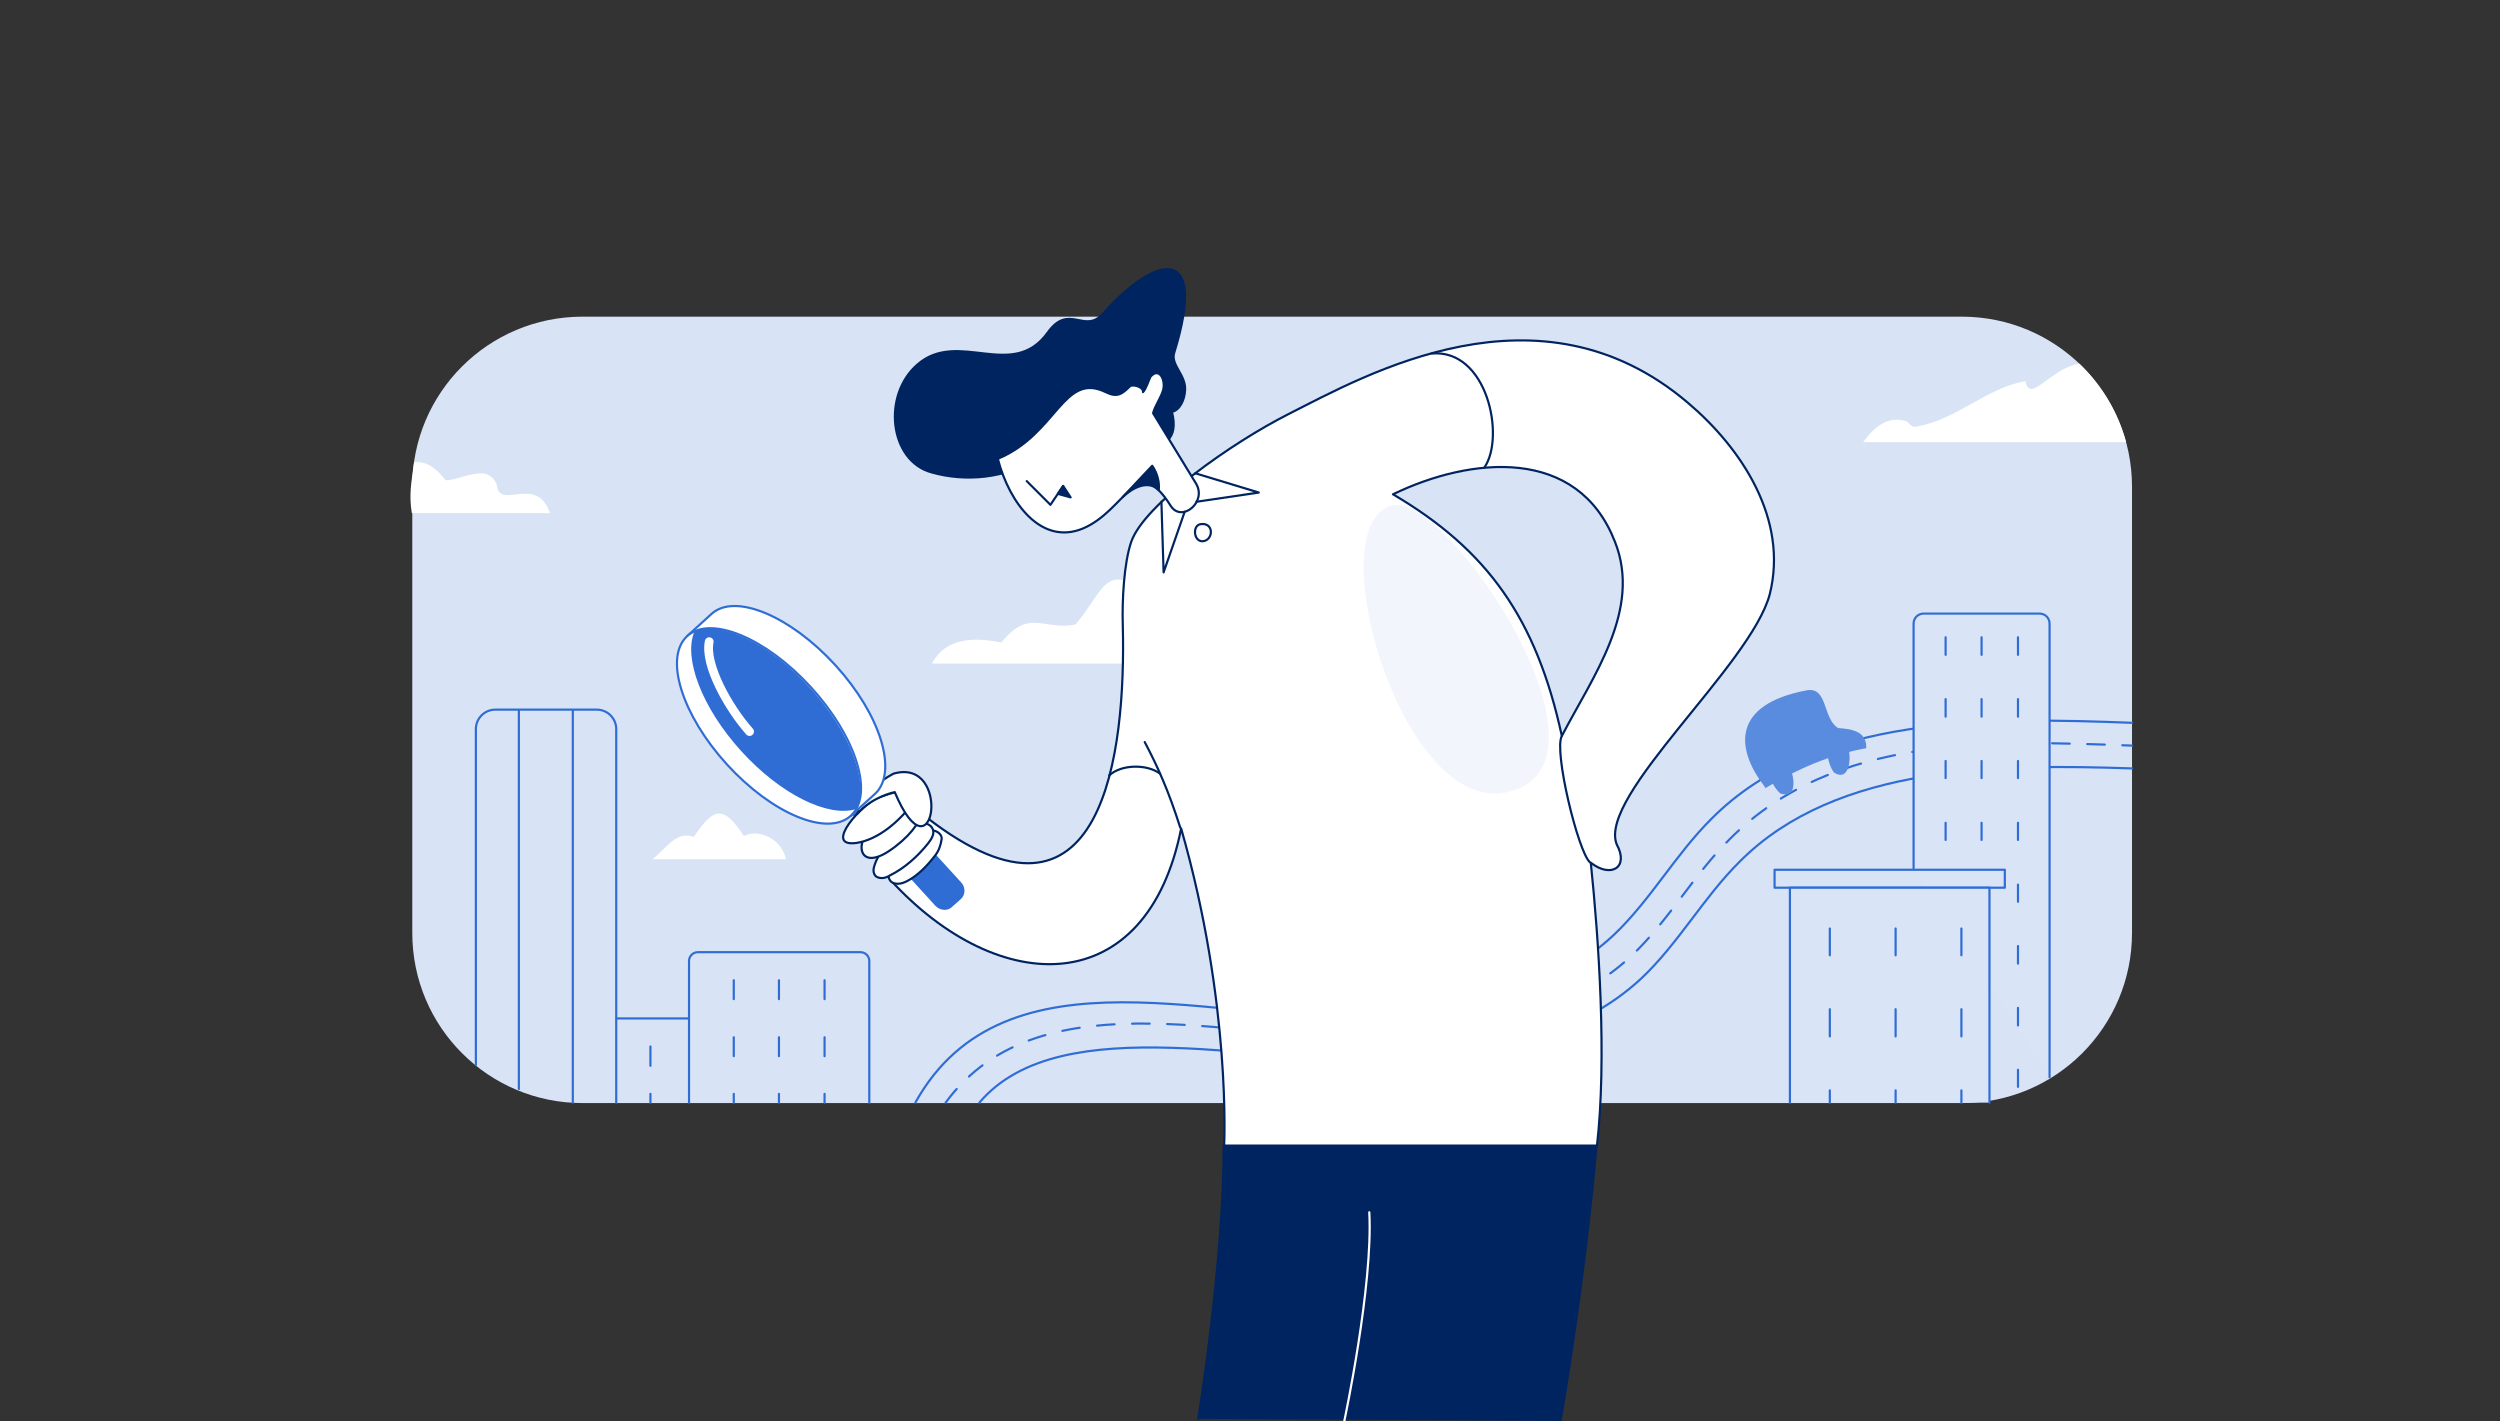 <svg width="570" height="324" viewBox="0 0 570 324" fill="none" xmlns="http://www.w3.org/2000/svg">
<rect x="0" y="0" width="570" height="324" fill="#333333" stroke="none"/>
<path opacity="0.988" d="M132.8 72.2H447.3C468.7 72.2 486.1 89.5 486.1 111V212.7C486.1 234.1 468.8 251.5 447.3 251.5H132.8C111.4 251.5 94 234.2 94 212.7V110.9C94 89.5 111.4 72.2 132.8 72.2Z" fill="#D9E4F7"/>
<path d="M93.9 117H125.4C122.3 108 113.8 116.5 113.3 110.6C111.2 105.3 105.3 109.5 101.6 109.5C99.9 107.3 97.6 105 94.4 105.4C93.8 110.1 93.2 112.7 93.9 117Z" fill="white"/>
<path d="M148.7 195.9H179.2C178.3 191.5 173.3 188.8 169.6 190.6C165 183.6 162.8 183.9 158.2 190.8C154 189.3 151.7 193.8 148.7 195.9Z" fill="white"/>
<path d="M262.8 136.7C252 126.9 251.8 134.8 245.2 142.4C237.7 143.8 234.7 138.6 228.3 146.5C222.1 145.2 215.5 145.4 212.5 151.3H260C260 151.3 265.1 138.8 262.8 136.7Z" fill="white"/>
<path fill-rule="evenodd" clip-rule="evenodd" d="M474.079 82.908C479.121 87.713 482.871 93.865 484.75 100.8H424.8C427.2 97.5 430.4 94.6 434.8 96.1C434.874 96.174 434.947 96.249 435.019 96.324C435.632 96.956 436.216 97.558 437.2 97.2C441.6 96.45 445.55 94.25 449.5 92.05C453.45 89.85 457.4 87.65 461.8 86.9C462.347 89.864 464.058 88.607 466.612 86.732C468.629 85.251 471.171 83.385 474.079 82.908Z" fill="white"/>
<path d="M108.5 242.8V166.2C108.5 163.8 110.5 161.8 112.9 161.8H136.1C138.5 161.8 140.5 163.8 140.5 166.2V251.4" stroke="#2F6DD5" stroke-width="0.5" stroke-linecap="round" stroke-linejoin="round"/>
<path d="M157.1 251.4V219.1C157.1 218 158 217.1 159.1 217.1H196.2C197.3 217.1 198.2 218 198.2 219.1V251.4" stroke="#2F6DD5" stroke-width="0.5" stroke-linecap="round" stroke-linejoin="round"/>
<path d="M140.6 232.2H157.1" stroke="#2F6DD5" stroke-width="0.5" stroke-linecap="round" stroke-linejoin="round"/>
<path d="M118.3 162V248.3" stroke="#2F6DD5" stroke-width="0.5" stroke-linecap="round" stroke-linejoin="round"/>
<path d="M130.6 162V251.4" stroke="#2F6DD5" stroke-width="0.5" stroke-linecap="round" stroke-linejoin="round"/>
<path d="M167.3 227.8V223.5" stroke="#2F6DD5" stroke-width="0.5" stroke-linecap="round" stroke-linejoin="round"/>
<path d="M177.6 227.8V223.5" stroke="#2F6DD5" stroke-width="0.5" stroke-linecap="round" stroke-linejoin="round"/>
<path d="M188 227.8V223.5" stroke="#2F6DD5" stroke-width="0.5" stroke-linecap="round" stroke-linejoin="round"/>
<path d="M167.3 240.8V236.5" stroke="#2F6DD5" stroke-width="0.5" stroke-linecap="round" stroke-linejoin="round"/>
<path d="M177.6 240.8V236.5" stroke="#2F6DD5" stroke-width="0.5" stroke-linecap="round" stroke-linejoin="round"/>
<path d="M188 240.8V236.5" stroke="#2F6DD5" stroke-width="0.5" stroke-linecap="round" stroke-linejoin="round"/>
<path d="M167.3 251.4V249.4" stroke="#2F6DD5" stroke-width="0.5" stroke-linecap="round" stroke-linejoin="round"/>
<path d="M148.3 243V238.6" stroke="#2F6DD5" stroke-width="0.5" stroke-linecap="round" stroke-linejoin="round"/>
<path d="M148.3 251.4V249.4" stroke="#2F6DD5" stroke-width="0.5" stroke-linecap="round" stroke-linejoin="round"/>
<path d="M177.6 251.4V249.4" stroke="#2F6DD5" stroke-width="0.5" stroke-linecap="round" stroke-linejoin="round"/>
<path d="M188 251.4V249.4" stroke="#2F6DD5" stroke-width="0.5" stroke-linecap="round" stroke-linejoin="round"/>
<path d="M208.7 251.4C229.1 214.6 279.1 233.7 313 231.9C332.7 230.8 353.4 226.7 367.8 213.3C376.3 205.3 382 194.8 390.3 186.6C414.1 162.7 454.3 163.6 486.1 164.8" stroke="#2F6DD5" stroke-width="0.5" stroke-linecap="round" stroke-linejoin="round"/>
<path d="M215.601 251.4C237.701 221.3 284.901 238.4 317.101 236.6C336.801 235.5 357.501 231.4 371.901 218C380.401 210 386.101 199.5 394.401 191.3C418.201 167.4 454.301 168.8 486.101 170" stroke="#2F6DD5" stroke-width="0.5" stroke-linecap="round" stroke-linejoin="round" stroke-dasharray="4 4"/>
<path d="M223.3 251.4C241.9 229.4 289.4 243.3 319.4 241.7C339.1 240.6 359.8 236.5 374.2 223.1C382.7 215.1 388.4 204.6 396.7 196.4C418.8 174.2 456.3 174.2 486.1 175.2" stroke="#2F6DD5" stroke-width="0.5" stroke-linecap="round" stroke-linejoin="round"/>
<path d="M436.3 198V142.2C436.3 140.9 437.3 139.9 438.6 139.9H465C466.3 139.9 467.3 140.9 467.3 142.2V245.6" fill="#D9E4F7"/>
<path d="M436.3 198V142.2C436.3 140.9 437.3 139.9 438.6 139.9H465C466.3 139.9 467.3 140.9 467.3 142.2V245.6" stroke="#2F6DD5" stroke-width="0.5" stroke-linecap="round" stroke-linejoin="round"/>
<path d="M457.1 198.3H404.6V202.4H457.1V198.3Z" stroke="#2F6DD5" stroke-width="0.5" stroke-linecap="round" stroke-linejoin="round"/>
<path d="M443.6 149.3V145.3" stroke="#2F6DD5" stroke-width="0.5" stroke-linecap="round" stroke-linejoin="round"/>
<path d="M451.8 149.3V145.3" stroke="#2F6DD5" stroke-width="0.5" stroke-linecap="round" stroke-linejoin="round"/>
<path d="M460.1 149.3V145.3" stroke="#2F6DD5" stroke-width="0.5" stroke-linecap="round" stroke-linejoin="round"/>
<path d="M443.6 163.4V159.4" stroke="#2F6DD5" stroke-width="0.5" stroke-linecap="round" stroke-linejoin="round"/>
<path d="M451.8 163.4V159.4" stroke="#2F6DD5" stroke-width="0.5" stroke-linecap="round" stroke-linejoin="round"/>
<path d="M460.1 163.4V159.4" stroke="#2F6DD5" stroke-width="0.5" stroke-linecap="round" stroke-linejoin="round"/>
<path d="M443.6 177.4V173.5" stroke="#2F6DD5" stroke-width="0.5" stroke-linecap="round" stroke-linejoin="round"/>
<path d="M451.8 177.4V173.5" stroke="#2F6DD5" stroke-width="0.5" stroke-linecap="round" stroke-linejoin="round"/>
<path d="M460.1 177.4V173.5" stroke="#2F6DD5" stroke-width="0.5" stroke-linecap="round" stroke-linejoin="round"/>
<path d="M443.6 191.5V187.6" stroke="#2F6DD5" stroke-width="0.5" stroke-linecap="round" stroke-linejoin="round"/>
<path d="M451.8 191.5V187.6" stroke="#2F6DD5" stroke-width="0.5" stroke-linecap="round" stroke-linejoin="round"/>
<path d="M460.1 191.5V187.6" stroke="#2F6DD5" stroke-width="0.5" stroke-linecap="round" stroke-linejoin="round"/>
<path d="M460.1 205.6V201.7" stroke="#2F6DD5" stroke-width="0.5" stroke-linecap="round" stroke-linejoin="round"/>
<path d="M460.1 219.7V215.7" stroke="#2F6DD5" stroke-width="0.5" stroke-linecap="round" stroke-linejoin="round"/>
<path d="M460.1 233.8V229.8" stroke="#2F6DD5" stroke-width="0.5" stroke-linecap="round" stroke-linejoin="round"/>
<path d="M460.1 247.8V243.9" stroke="#2F6DD5" stroke-width="0.5" stroke-linecap="round" stroke-linejoin="round"/>
<path d="M408.1 251.4V202.4H453.6V251.4" fill="#D9E4F7"/>
<path d="M408.1 251.4V202.4H453.6V251.4" stroke="#2F6DD5" stroke-width="0.5" stroke-linecap="round" stroke-linejoin="round"/>
<path d="M417.199 217.8V211.7" stroke="#2F6DD5" stroke-width="0.5" stroke-linecap="round" stroke-linejoin="round"/>
<path d="M432.199 217.8V211.7" stroke="#2F6DD5" stroke-width="0.5" stroke-linecap="round" stroke-linejoin="round"/>
<path d="M447.199 217.8V211.7" stroke="#2F6DD5" stroke-width="0.5" stroke-linecap="round" stroke-linejoin="round"/>
<path d="M417.199 236.3V230.1" stroke="#2F6DD5" stroke-width="0.5" stroke-linecap="round" stroke-linejoin="round"/>
<path d="M432.199 236.3V230.1" stroke="#2F6DD5" stroke-width="0.5" stroke-linecap="round" stroke-linejoin="round"/>
<path d="M447.199 236.3V230.1" stroke="#2F6DD5" stroke-width="0.5" stroke-linecap="round" stroke-linejoin="round"/>
<path d="M417.199 251.4V248.6" stroke="#2F6DD5" stroke-width="0.5" stroke-linecap="round" stroke-linejoin="round"/>
<path d="M432.199 251.4V248.6" stroke="#2F6DD5" stroke-width="0.5" stroke-linecap="round" stroke-linejoin="round"/>
<path d="M447.199 251.4V248.6" stroke="#2F6DD5" stroke-width="0.5" stroke-linecap="round" stroke-linejoin="round"/>
<path d="M402.3 179.3C395.6 170.6 394.9 160.6 411.9 157.4C416.8 156.5 415.5 163.8 419.1 166C422.1 166.2 425.7 166.7 425.5 170.6C417.4 172 409.6 175.4 402.5 179.7C402.5 179.7 402.5 179.7 402.3 179.3Z" fill="#598BDE"/>
<path d="M402.7 173.7C403.1 176.3 403.9 179.1 405.9 180.9C412.5 183.3 406.8 166.5 402.7 173.7Z" fill="#598BDE"/>
<path d="M416.6 168.4C416.4 171 416.6 173.9 418.1 176.1C423.9 180 422.2 162.3 416.6 168.4Z" fill="#598BDE"/>
<path d="M236.3 104.6C229.2 109.1 220.1 109.9 212.4 107.7C202.8 105.1 201.1 90.1 209.2 83.1C218.5 75 230.9 87 238.9 75.8C243.8 69 247.2 76.3 251.5 71.5C263.2 58.3 275.6 54.9 267.7 80.5C266.9 83.2 270.4 85.5 270.2 88.9C270.1 91.2 269 93.5 267.2 93.9C270.4 106.5 253.5 100.8 248.1 100.9C243.9 101 239.8 102.3 236.3 104.6Z" fill="#002460" stroke="#002460" stroke-width="0.5" stroke-linecap="round" stroke-linejoin="round"/>
<path d="M384.8 91.8C350.9 63 311.4 85.5 293.8 94.4C281.1 100.8 260.8 115 257.9 123.6C256.3 128.3 255.8 136.7 256 142.7C256.7 171.2 251.8 217.7 211.3 186.4L203 200.6C227.9 227.8 261.5 228.1 269.3 188.9C280.8 229 279.1 261.3 279.1 261.3H364.1C366.4 241.4 364.5 213.9 362.7 196.7C367.3 200.3 371.5 197.8 368.6 192.5C364.3 181.4 399.2 151.7 403.5 135.5C407.8 118.4 397.1 102.2 384.8 91.8ZM356.1 167.8C350.3 141.1 339.2 125.4 317.6 112.7C335.4 104.1 359.7 101.7 368.2 123.5C374.4 139.1 363.1 154.3 356.1 167.8Z" fill="white" stroke="#002460" stroke-width="0.5" stroke-linecap="round" stroke-linejoin="round"/>
<path d="M227.5 104.6C230.2 114.9 237.5 124.4 246.9 120.5C256.7 116.4 259.2 103 266.9 115.3C269.4 119.3 275.4 114.4 272.6 110.1L262.9 94.2C263.4 92.4 264.7 90.7 265.2 88.9C265.8 86.6 264.3 83.6 262.3 85.9C261.9 86.7 261.3 88.7 260.6 89.4C260.8 88.3 258.6 87.6 257.7 88C255.8 89.9 254.7 90.7 252.1 89.4C242.4 84.7 241 99 227.5 104.6Z" fill="white" stroke="#002460" stroke-width="0.5" stroke-linecap="round" stroke-linejoin="round"/>
<path d="M234.1 109.7L239.5 115.1L242.4 110.8" stroke="#002460" stroke-width="0.5" stroke-linecap="round" stroke-linejoin="round"/>
<path d="M241.2 112.6L242.4 110.8L244.1 113.4L241.2 112.6Z" fill="#002460" stroke="#002460" stroke-width="0.5" stroke-linecap="round" stroke-linejoin="round"/>
<path d="M256 113.3L262.7 106.2C262.7 106.2 264.5 108.5 264.2 111.7C260.8 108.5 256 113.3 256 113.3Z" fill="#002460" stroke="#002460" stroke-width="0.5" stroke-linecap="round" stroke-linejoin="round"/>
<path d="M326.4 80.6C339.1 79.5 343.2 99.5 338.5 106.5" stroke="#002460" stroke-width="0.5" stroke-linecap="round" stroke-linejoin="round"/>
<path d="M356.1 167.8C354.2 171.1 359.8 194.2 362.5 196.6" stroke="#002460" stroke-width="0.5" stroke-linecap="round" stroke-linejoin="round"/>
<path d="M264.8 114.4L265.3 130.5L270.1 116.7" stroke="#002460" stroke-width="0.5" stroke-linecap="round" stroke-linejoin="round"/>
<path d="M272.5 107.9L287 112.3L272.8 114.4" stroke="#002460" stroke-width="0.5" stroke-linecap="round" stroke-linejoin="round"/>
<path d="M273.8 119.5C271.8 119.7 272.1 123.6 274.3 123.4C276.7 123.1 276.8 119.1 273.8 119.5Z" stroke="#002460" stroke-width="0.5" stroke-linecap="round" stroke-linejoin="round"/>
<path d="M261 169.2C263.9 174.7 266.4 180.2 269.1 188.7" stroke="#002460" stroke-width="0.5" stroke-linecap="round" stroke-linejoin="round"/>
<path d="M252.9 176.8C255.7 174.2 261.6 174.2 264.5 176.4" stroke="#002460" stroke-width="0.5" stroke-linecap="round" stroke-linejoin="round"/>
<path d="M273.2 323.5C273.2 323.5 279 288 279 261.2H364C361.2 293.4 355.8 324 355.8 324" fill="#002460"/>
<path d="M273.2 323.5C273.2 323.5 279 288 279 261.2H364C361.2 293.4 355.8 324 355.8 324" stroke="#002460" stroke-width="0.5" stroke-linecap="round" stroke-linejoin="round"/>
<path d="M213.5 206.4L194.6 185.7L200.1 180.7L219 201.4C219.9 202.4 219.9 204 218.8 204.9L217 206.5C216.1 207.5 214.5 207.4 213.5 206.4Z" fill="#2F6DD5" stroke="#2F6DD5" stroke-width="0.5" stroke-miterlimit="10" stroke-linecap="round" stroke-linejoin="round"/>
<path d="M312.2 276.4C313.1 293.1 306.5 324 306.5 324L312.2 276.4Z" fill="#002460"/>
<path d="M312.2 276.4C313.1 293.1 306.5 324 306.5 324" stroke="white" stroke-width="0.5" stroke-linecap="round" stroke-linejoin="round"/>
<path d="M214.7 191.3C214.8 190.4 213.9 189.6 213 189.4C212.1 189.3 211.2 189.7 210.3 190.1C206.8 191.9 203.4 194.8 202.7 198.8C202.6 199.4 202.5 200 202.8 200.5C203.1 201.2 203.9 201.5 204.7 201.5C205.5 201.5 206.2 201.2 206.8 200.9C209.3 199.6 211.3 197.5 213.1 195.2C214.1 194 214.5 192.6 214.7 191.3Z" fill="white" stroke="#002460" stroke-width="0.5" stroke-linecap="round" stroke-linejoin="round"/>
<path d="M205.5 190.1C202.7 191.8 200.2 194.4 199.3 197.6C199.1 198.2 199.1 198.9 199.4 199.4C199.7 200 200.4 200.2 201.1 200.2C201.8 200.2 202.4 199.9 202.9 199.6C206.3 197.9 209.2 195.3 211.6 192.3C212.4 191.3 213.2 190 212.6 188.9C212.2 188.1 211.3 187.7 210.4 187.7C209.5 187.7 208.7 188.1 207.9 188.5C207.1 188.9 206.3 189.6 205.5 190.1Z" fill="white" stroke="#002460" stroke-width="0.5" stroke-linecap="round" stroke-linejoin="round"/>
<path d="M200.9 187.6C194.6 189.9 194.8 199.2 202.6 194.1C211.7 188.1 213.8 179.1 200.9 187.6Z" fill="white" stroke="#002460" stroke-width="0.5" stroke-linecap="round" stroke-linejoin="round"/>
<path d="M200.4 181.8C196.8 183 187.5 193.2 195.2 192.2C200.1 191.5 204.9 187.4 207.9 183.4C209.3 178.3 202.8 181 200.4 181.8Z" fill="white" stroke="#002460" stroke-width="0.5" stroke-linecap="round" stroke-linejoin="round"/>
<path d="M204 180.6C212.9 201.8 217.3 172.5 203.7 176.4C200.3 178.2 195.6 181.9 195.5 185.5C198.9 181.6 204 180.6 204 180.6Z" fill="white" stroke="#002460" stroke-width="0.5" stroke-linecap="round" stroke-linejoin="round"/>
<path d="M190.5 151.7C200.8 163 204.8 176.1 199.5 181L194 186L156.7 145L162.2 140C167.5 135.1 180.2 140.4 190.5 151.7Z" fill="white" stroke="#2F6DD5" stroke-width="0.5" stroke-linecap="round" stroke-linejoin="round"/>
<path d="M193.984 185.994C199.293 181.159 195.246 168.071 184.946 156.759C174.646 145.448 161.992 140.197 156.683 145.031C151.375 149.865 155.421 162.954 165.722 174.265C176.022 185.577 188.676 190.828 193.984 185.994Z" fill="white" stroke="#2F6DD5" stroke-width="0.5" stroke-miterlimit="10" stroke-linecap="round" stroke-linejoin="round"/>
<path d="M158.6 144C156 149.9 160.2 161.2 169.2 171.1C178.2 181 189 186.2 195.2 184.2C197.8 178.3 193.6 167 184.6 157.1C175.6 147.1 164.7 141.9 158.6 144Z" fill="#2F6DD5" stroke="#2F6DD5" stroke-width="0.5" stroke-miterlimit="10" stroke-linecap="round" stroke-linejoin="round"/>
<path d="M317.5 115.2C300.4 119.3 319.3 185.5 343.3 180.7C372 174.9 330 112.2 317.5 115.2Z" fill="#F2F6FC"/>
<path d="M161.7 146.3C160.6 151.6 166.1 161.4 170.9 166.8" stroke="white" stroke-width="2" stroke-miterlimit="10" stroke-linecap="round" stroke-linejoin="round"/>
</svg>
